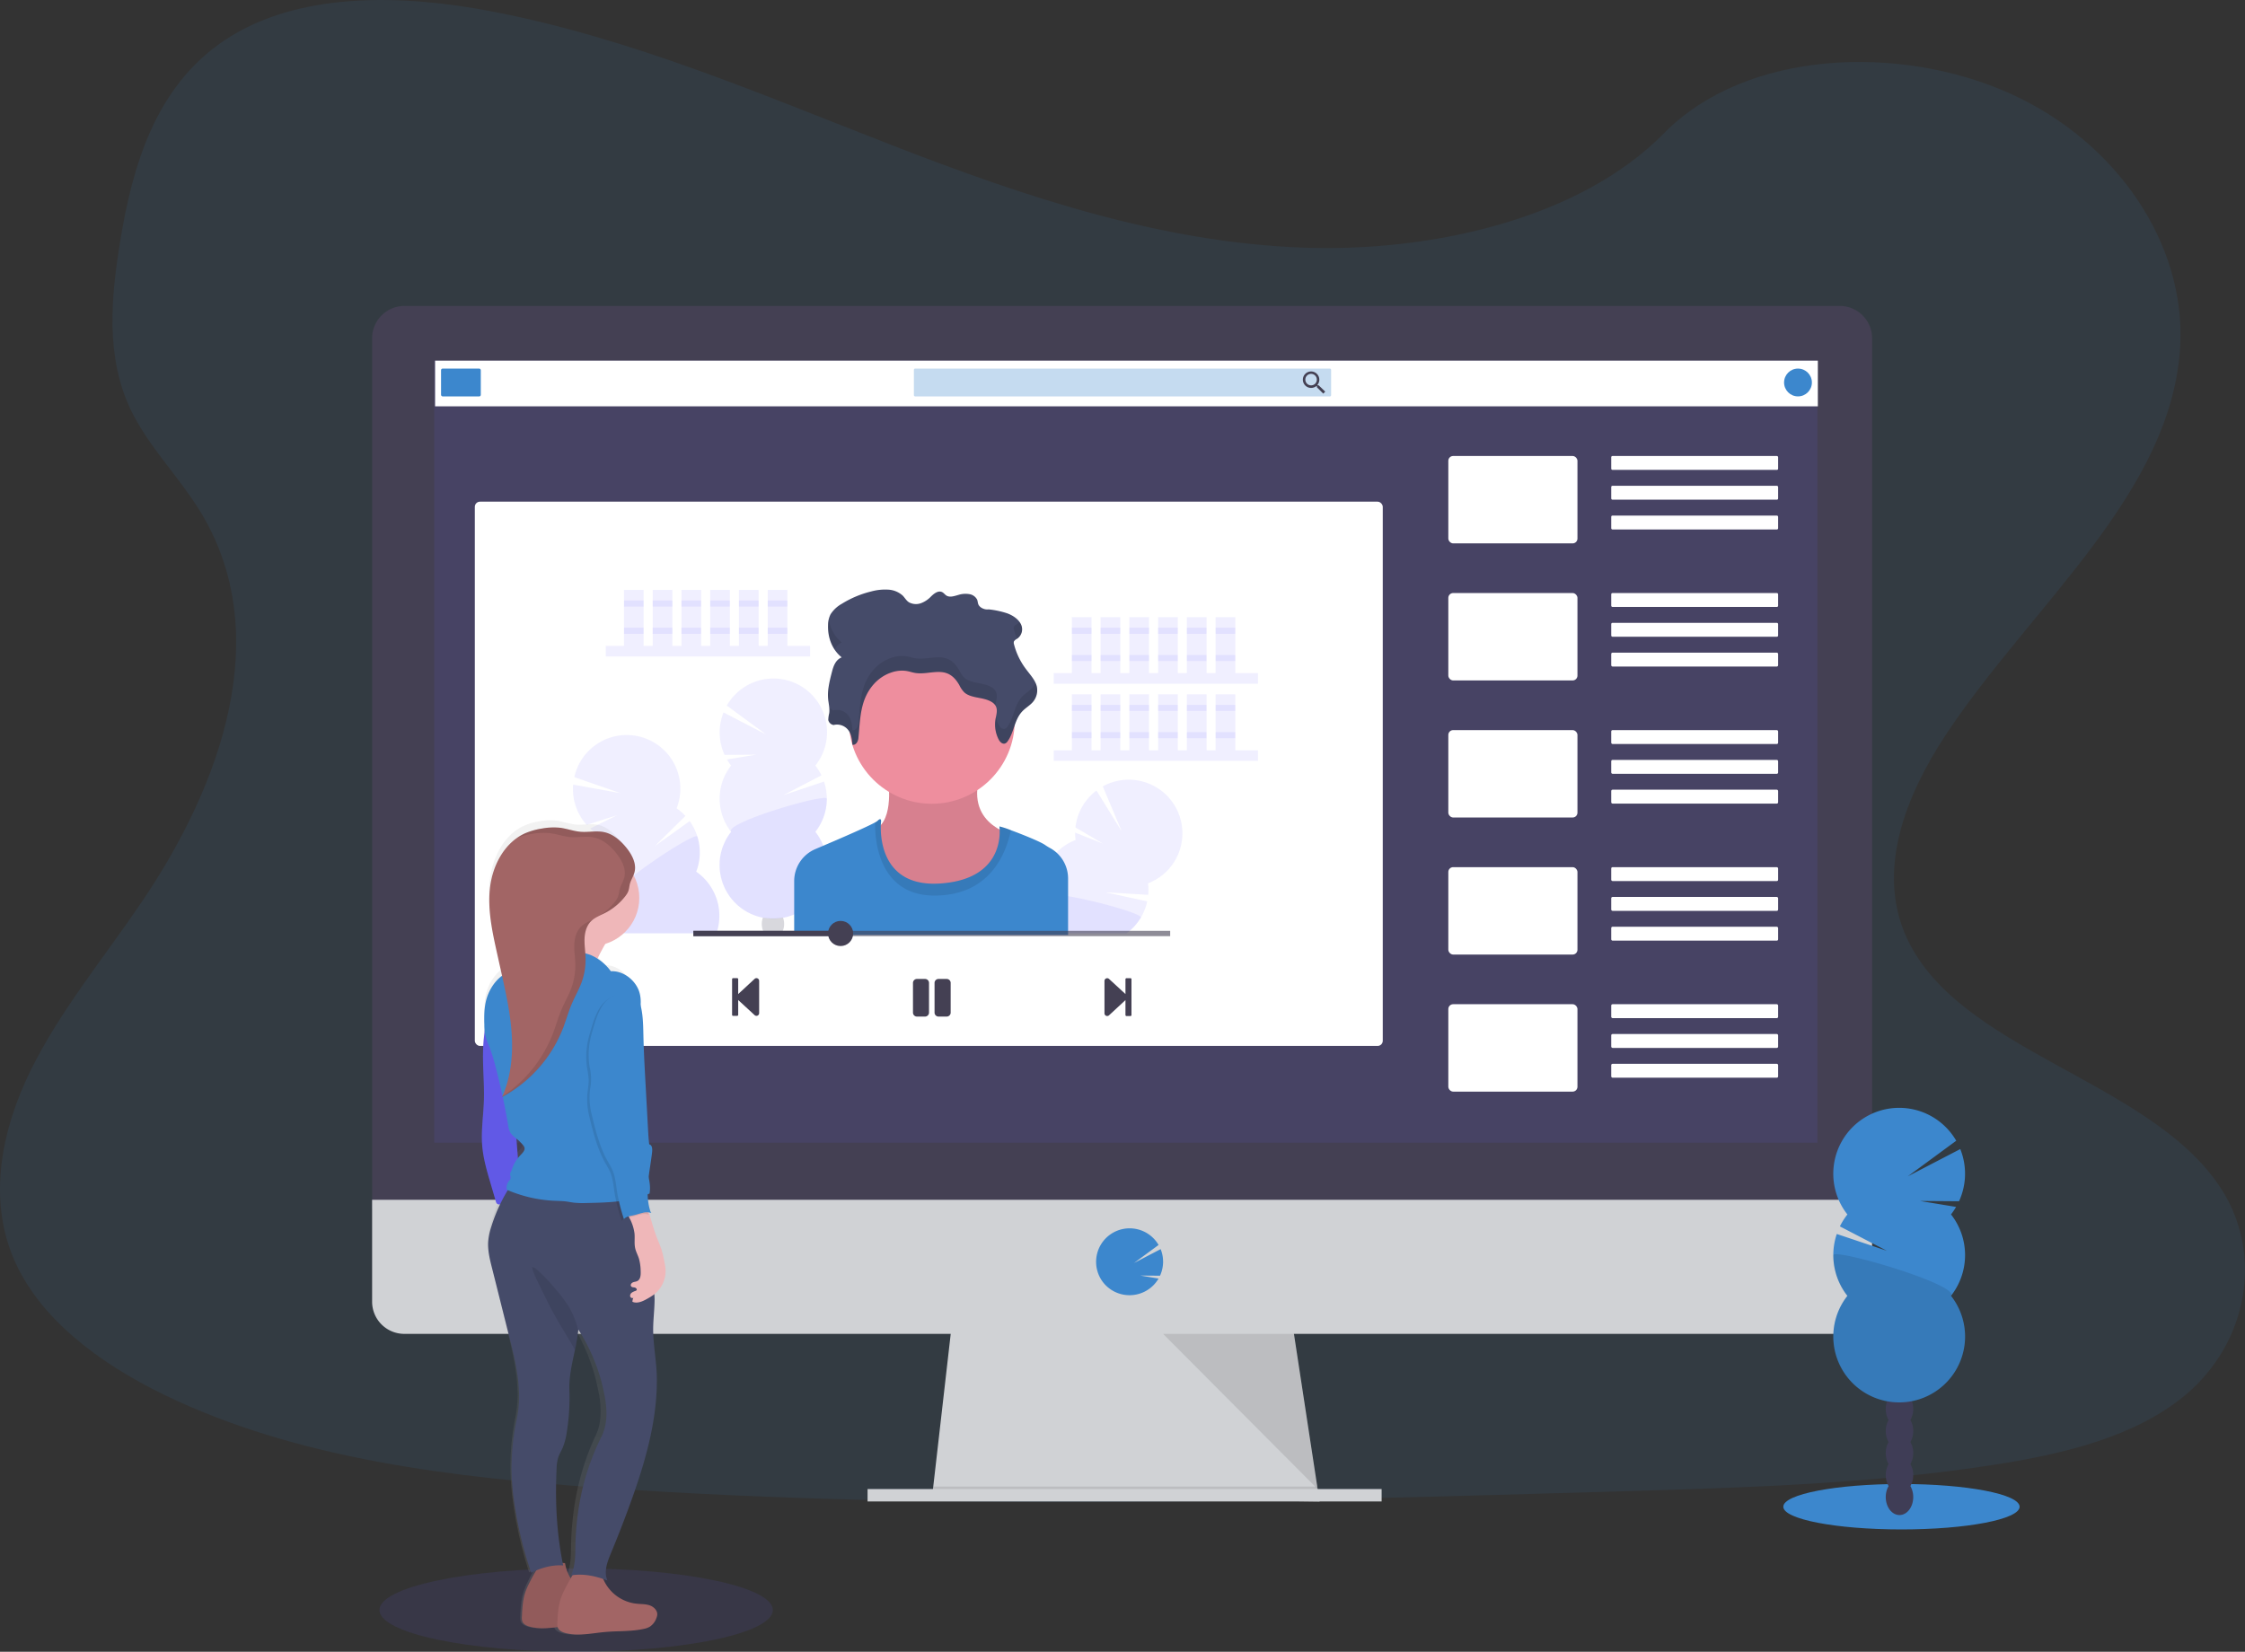 <?xml version="1.0" encoding="UTF-8" standalone="no"?>
<svg
   xmlns:dc="http://purl.org/dc/elements/1.1/"
   xmlns:cc="http://creativecommons.org/ns#"
   xmlns:rdf="http://www.w3.org/1999/02/22-rdf-syntax-ns#"
   xmlns:svg="http://www.w3.org/2000/svg"
   xmlns="http://www.w3.org/2000/svg"
   xmlns:sodipodi="http://sodipodi.sourceforge.net/DTD/sodipodi-0.dtd"
   xmlns:inkscape="http://www.inkscape.org/namespaces/inkscape"
   id="b847c0d8-de26-4ae3-b269-ef35a8ef771f"
   data-name="Layer 1"
   width="1130"
   height="831.56"
   viewBox="0 0 1130 831.56"
   version="1.1"
   sodipodi:docname="youtube_image.svg"
   inkscape:version="0.92.3 (2405546, 2018-03-11)">
  <rect x="0" y="0" width="1130" height="831.56" fill="#333333" stroke="none"/>
  <sodipodi:namedview
     pagecolor="#ffffff"
     bordercolor="#666666"
     borderopacity="1"
     objecttolerance="10"
     gridtolerance="10"
     guidetolerance="10"
     inkscape:pageopacity="0"
     inkscape:pageshadow="2"
     inkscape:window-width="1680"
     inkscape:window-height="950"
     id="namedview306"
     showgrid="false"
     inkscape:zoom="1.1352157"
     inkscape:cx="565"
     inkscape:cy="415.78"
     inkscape:window-x="0"
     inkscape:window-y="27"
     inkscape:window-maximized="1"
     inkscape:current-layer="b847c0d8-de26-4ae3-b269-ef35a8ef771f" />
  <defs
     id="defs9">
    <linearGradient
       id="af868219-7e5b-405b-a411-f7ffae4abd96"
       x1="321.68"
       y1="857.11"
       x2="321.68"
       y2="447.21"
       gradientUnits="userSpaceOnUse">
      <stop
         offset="0"
         stop-color="gray"
         stop-opacity="0.25"
         id="stop2" />
      <stop
         offset="0.54"
         stop-color="gray"
         stop-opacity="0.12"
         id="stop4" />
      <stop
         offset="1"
         stop-color="gray"
         stop-opacity="0.1"
         id="stop6" />
    </linearGradient>
  </defs>
  <title
     id="title11">youtube tutorial</title>
  <path
     d="M691.54,158.91C619.1,156.4,550.1,133,484.22,107.42S353.07,53.49,282.37,39.93C236.89,31.21,184.88,30,148.24,54.36c-35.27,23.46-46.66,64-52.78,101.55-4.61,28.28-7.32,58,5.3,84.51,8.77,18.37,24.34,33.82,35.11,51.42,37.45,61.26,11,136.79-29.62,196.59-19,28.06-41.13,54.82-55.82,84.69s-21.49,64.08-8.64,94.54c12.75,30.2,43.11,52.88,76,68.83,66.81,32.4,145.54,41.68,222.31,46.93C510.05,795,680.9,790,851.29,785c63.06-1.87,126.39-3.76,188.43-13.51,34.44-5.41,70-14,95-34.75,31.75-26.34,39.62-70.94,18.34-104-35.68-55.39-134.35-69.15-159.29-128.6-13.73-32.72.37-69.17,20.32-99.52,42.8-65.11,114.54-122.22,118.32-196.64,2.6-51.11-31.89-102.3-85.21-126.48-55.9-25.35-133.4-22.16-174.64,19.8C830.12,144.51,755.5,161.13,691.54,158.91Z"
     transform="translate(-35 -34.22)"
     fill="#6c63ff"
     opacity="0.1"
     id="path13"
     style="fill:#3c87cd;fill-opacity:0.99" />
  <polygon
     points="664.18 755.89 469.18 753.39 469.75 748.39 479.18 665.89 650.43 665.89 663.03 748.39 663.99 754.64 664.18 755.89"
     fill="#d0d2d5"
     id="polygon15" />
  <polygon
     points="663.99 754.64 566.68 754.64 469.18 753.39 469.75 748.39 663.03 748.39 663.99 754.64"
     opacity="0.1"
     id="polygon17" />
  <rect
     x="436.68"
     y="749.64"
     width="258.75"
     height="6.25"
     fill="#d0d2d5"
     id="rect19" />
  <path
     d="M977.3,204.59a16.27,16.27,0,0,0-16.19-16.35H238.5a16.27,16.27,0,0,0-16.2,16.35v438h755Z"
     transform="translate(-35 -34.22)"
     fill="#444053"
     id="path21" />
  <path
     d="M222.3,638.24v51.3a16.2,16.2,0,0,0,16.2,16.2H961.11a16.2,16.2,0,0,0,16.19-16.2v-51.3Z"
     transform="translate(-35 -34.22)"
     fill="#d0d2d5"
     id="path23" />
  <rect
     x="218.55"
     y="181.52"
     width="696.25"
     height="393.75"
     fill="#6c63ff"
     opacity="0.1"
     id="rect25" />
  <path
     d="M603.55,686.27a16.89,16.89,0,0,0,13.28-6.44v0a17.21,17.21,0,0,0,1.31-1.93l-9.26-1.52,10,.08a16.85,16.85,0,0,0,.32-13.38l-13.43,7,12.39-9.1a16.87,16.87,0,1,0-27.87,18.88v0A16.87,16.87,0,0,0,603.55,686.27Z"
     transform="translate(-35 -34.22)"
     fill="#6c63ff"
     id="path27"
     style="fill:#3c87cd;fill-opacity:1" />
  <polygon
     points="585.43 671.52 663.22 749.64 651.29 671.52 585.43 671.52"
     opacity="0.1"
     id="polygon29" />
  <rect
     x="239"
     y="252.56"
     width="457"
     height="274"
     rx="2.6"
     fill="#fff"
     id="rect31" />
  <rect
     x="219"
     y="181.56"
     width="696"
     height="23"
     fill="#fff"
     id="rect33" />
  <rect
     x="222"
     y="185.56"
     width="20"
     height="14"
     rx="0.78"
     fill="#6c63ff"
     id="rect35"
     style="fill:#3c87cd;fill-opacity:1" />
  <rect
     x="460"
     y="185.56"
     width="210"
     height="14"
     rx="0.58"
     fill="#6c63ff"
     opacity="0.3"
     id="rect37"
     style="fill:#3c87cd;fill-opacity:1" />
  <path
     d="M698.77,228.22h-.51l-.19-.16a4.25,4.25,0,0,0,1-2.72,4.14,4.14,0,1,0-4.13,4.17,4.27,4.27,0,0,0,2.72-1l.19.16v.52l3.2,3.2,1-1Zm-3.84,0a2.89,2.89,0,1,1,2.88-2.88A2.86,2.86,0,0,1,694.93,228.22Z"
     transform="translate(-35 -34.22)"
     fill="#444053"
     id="path39" />
  <circle
     cx="905"
     cy="192.56"
     r="7"
     fill="#6c63ff"
     id="circle41"
     style="fill:#3c87cd;fill-opacity:1" />
  <rect
     x="729"
     y="229.56"
     width="65"
     height="44"
     rx="2.43"
     fill="#fff"
     id="rect43" />
  <rect
     x="811"
     y="229.56"
     width="84"
     height="7"
     rx="0.61"
     fill="#fff"
     id="rect45" />
  <rect
     x="811"
     y="244.56"
     width="84"
     height="7"
     rx="0.61"
     fill="#fff"
     id="rect47" />
  <rect
     x="811"
     y="259.56"
     width="84"
     height="7"
     rx="0.61"
     fill="#fff"
     id="rect49" />
  <rect
     x="729"
     y="298.56"
     width="65"
     height="44"
     rx="2.43"
     fill="#fff"
     id="rect51" />
  <rect
     x="811"
     y="298.56"
     width="84"
     height="7"
     rx="0.61"
     fill="#fff"
     id="rect53" />
  <rect
     x="811"
     y="313.56"
     width="84"
     height="7"
     rx="0.61"
     fill="#fff"
     id="rect55" />
  <rect
     x="811"
     y="328.56"
     width="84"
     height="7"
     rx="0.66"
     fill="#fff"
     id="rect57" />
  <rect
     x="729"
     y="367.56"
     width="65"
     height="44"
     rx="2.43"
     fill="#fff"
     id="rect59" />
  <rect
     x="811"
     y="367.56"
     width="84"
     height="7"
     rx="0.66"
     fill="#fff"
     id="rect61" />
  <rect
     x="811"
     y="382.56"
     width="84"
     height="7"
     rx="0.66"
     fill="#fff"
     id="rect63" />
  <rect
     x="811"
     y="397.56"
     width="84"
     height="7"
     rx="0.66"
     fill="#fff"
     id="rect65" />
  <rect
     x="729"
     y="436.56"
     width="65"
     height="44"
     rx="2.43"
     fill="#fff"
     id="rect67" />
  <rect
     x="811"
     y="436.56"
     width="84"
     height="7"
     rx="0.66"
     fill="#fff"
     id="rect69" />
  <rect
     x="811"
     y="451.56"
     width="84"
     height="7"
     rx="0.66"
     fill="#fff"
     id="rect71" />
  <rect
     x="811"
     y="466.56"
     width="84"
     height="7"
     rx="0.66"
     fill="#fff"
     id="rect73" />
  <rect
     x="729"
     y="505.56"
     width="65"
     height="44"
     rx="2.43"
     fill="#fff"
     id="rect75" />
  <rect
     x="811"
     y="505.56"
     width="84"
     height="7"
     rx="0.66"
     fill="#fff"
     id="rect77" />
  <rect
     x="811"
     y="520.56"
     width="84"
     height="7"
     rx="0.66"
     fill="#fff"
     id="rect79" />
  <rect
     x="811"
     y="535.56"
     width="84"
     height="7"
     rx="0.66"
     fill="#fff"
     id="rect81" />
  <rect
     x="304.92"
     y="325.17"
     width="102.83"
     height="5.33"
     fill="#6c63ff"
     opacity="0.1"
     id="rect83" />
  <rect
     x="314.06"
     y="296.99"
     width="9.9"
     height="28.18"
     fill="#6c63ff"
     opacity="0.1"
     id="rect85" />
  <rect
     x="328.53"
     y="296.99"
     width="9.9"
     height="28.18"
     fill="#6c63ff"
     opacity="0.1"
     id="rect87" />
  <rect
     x="343"
     y="296.99"
     width="9.9"
     height="28.18"
     fill="#6c63ff"
     opacity="0.1"
     id="rect89" />
  <rect
     x="357.47"
     y="296.99"
     width="9.9"
     height="28.18"
     fill="#6c63ff"
     opacity="0.1"
     id="rect91" />
  <rect
     x="371.94"
     y="296.99"
     width="9.9"
     height="28.18"
     fill="#6c63ff"
     opacity="0.1"
     id="rect93" />
  <rect
     x="386.42"
     y="296.99"
     width="9.9"
     height="28.18"
     fill="#6c63ff"
     opacity="0.1"
     id="rect95" />
  <rect
     x="314.06"
     y="302.32"
     width="9.9"
     height="3.05"
     fill="#6c63ff"
     opacity="0.1"
     id="rect97" />
  <rect
     x="328.53"
     y="302.32"
     width="9.9"
     height="3.05"
     fill="#6c63ff"
     opacity="0.1"
     id="rect99" />
  <rect
     x="343"
     y="302.32"
     width="9.9"
     height="3.05"
     fill="#6c63ff"
     opacity="0.1"
     id="rect101" />
  <rect
     x="357.47"
     y="302.32"
     width="9.9"
     height="3.05"
     fill="#6c63ff"
     opacity="0.1"
     id="rect103" />
  <rect
     x="371.94"
     y="302.32"
     width="9.9"
     height="3.05"
     fill="#6c63ff"
     opacity="0.1"
     id="rect105" />
  <rect
     x="386.42"
     y="302.32"
     width="9.9"
     height="3.05"
     fill="#6c63ff"
     opacity="0.1"
     id="rect107" />
  <rect
     x="314.06"
     y="316.03"
     width="9.9"
     height="3.05"
     fill="#6c63ff"
     opacity="0.1"
     id="rect109" />
  <rect
     x="328.53"
     y="316.03"
     width="9.9"
     height="3.05"
     fill="#6c63ff"
     opacity="0.1"
     id="rect111" />
  <rect
     x="343"
     y="316.03"
     width="9.9"
     height="3.05"
     fill="#6c63ff"
     opacity="0.1"
     id="rect113" />
  <rect
     x="357.47"
     y="316.03"
     width="9.9"
     height="3.05"
     fill="#6c63ff"
     opacity="0.1"
     id="rect115" />
  <rect
     x="371.94"
     y="316.03"
     width="9.9"
     height="3.05"
     fill="#6c63ff"
     opacity="0.1"
     id="rect117" />
  <rect
     x="386.42"
     y="316.03"
     width="9.9"
     height="3.05"
     fill="#6c63ff"
     opacity="0.1"
     id="rect119" />
  <rect
     x="530.37"
     y="338.88"
     width="102.83"
     height="5.33"
     fill="#6c63ff"
     opacity="0.1"
     id="rect121" />
  <rect
     x="539.51"
     y="310.7"
     width="9.9"
     height="28.18"
     fill="#6c63ff"
     opacity="0.1"
     id="rect123" />
  <rect
     x="553.98"
     y="310.7"
     width="9.9"
     height="28.18"
     fill="#6c63ff"
     opacity="0.1"
     id="rect125" />
  <rect
     x="568.45"
     y="310.7"
     width="9.9"
     height="28.18"
     fill="#6c63ff"
     opacity="0.1"
     id="rect127" />
  <rect
     x="582.93"
     y="310.7"
     width="9.9"
     height="28.18"
     fill="#6c63ff"
     opacity="0.1"
     id="rect129" />
  <rect
     x="597.4"
     y="310.7"
     width="9.9"
     height="28.18"
     fill="#6c63ff"
     opacity="0.1"
     id="rect131" />
  <rect
     x="611.87"
     y="310.7"
     width="9.9"
     height="28.18"
     fill="#6c63ff"
     opacity="0.1"
     id="rect133" />
  <rect
     x="539.51"
     y="316.03"
     width="9.9"
     height="3.05"
     fill="#6c63ff"
     opacity="0.1"
     id="rect135" />
  <rect
     x="553.98"
     y="316.03"
     width="9.9"
     height="3.05"
     fill="#6c63ff"
     opacity="0.1"
     id="rect137" />
  <rect
     x="568.45"
     y="316.03"
     width="9.9"
     height="3.05"
     fill="#6c63ff"
     opacity="0.1"
     id="rect139" />
  <rect
     x="582.93"
     y="316.03"
     width="9.9"
     height="3.05"
     fill="#6c63ff"
     opacity="0.1"
     id="rect141" />
  <rect
     x="597.4"
     y="316.03"
     width="9.9"
     height="3.05"
     fill="#6c63ff"
     opacity="0.1"
     id="rect143" />
  <rect
     x="611.87"
     y="316.03"
     width="9.9"
     height="3.05"
     fill="#6c63ff"
     opacity="0.1"
     id="rect145" />
  <rect
     x="539.51"
     y="329.74"
     width="9.9"
     height="3.05"
     fill="#6c63ff"
     opacity="0.1"
     id="rect147" />
  <rect
     x="553.98"
     y="329.74"
     width="9.9"
     height="3.05"
     fill="#6c63ff"
     opacity="0.1"
     id="rect149" />
  <rect
     x="568.45"
     y="329.74"
     width="9.9"
     height="3.05"
     fill="#6c63ff"
     opacity="0.1"
     id="rect151" />
  <rect
     x="582.93"
     y="329.74"
     width="9.9"
     height="3.05"
     fill="#6c63ff"
     opacity="0.1"
     id="rect153" />
  <rect
     x="597.4"
     y="329.74"
     width="9.9"
     height="3.05"
     fill="#6c63ff"
     opacity="0.1"
     id="rect155" />
  <rect
     x="611.87"
     y="329.74"
     width="9.9"
     height="3.05"
     fill="#6c63ff"
     opacity="0.1"
     id="rect157" />
  <rect
     x="530.37"
     y="377.72"
     width="102.83"
     height="5.33"
     fill="#6c63ff"
     opacity="0.1"
     id="rect159" />
  <rect
     x="539.51"
     y="349.54"
     width="9.9"
     height="28.18"
     fill="#6c63ff"
     opacity="0.1"
     id="rect161" />
  <rect
     x="553.98"
     y="349.54"
     width="9.9"
     height="28.18"
     fill="#6c63ff"
     opacity="0.1"
     id="rect163" />
  <rect
     x="568.45"
     y="349.54"
     width="9.9"
     height="28.18"
     fill="#6c63ff"
     opacity="0.1"
     id="rect165" />
  <rect
     x="582.93"
     y="349.54"
     width="9.9"
     height="28.18"
     fill="#6c63ff"
     opacity="0.1"
     id="rect167" />
  <rect
     x="597.4"
     y="349.54"
     width="9.9"
     height="28.18"
     fill="#6c63ff"
     opacity="0.1"
     id="rect169" />
  <rect
     x="611.87"
     y="349.54"
     width="9.9"
     height="28.18"
     fill="#6c63ff"
     opacity="0.1"
     id="rect171" />
  <rect
     x="539.51"
     y="354.87"
     width="9.9"
     height="3.05"
     fill="#6c63ff"
     opacity="0.1"
     id="rect173" />
  <rect
     x="553.98"
     y="354.87"
     width="9.9"
     height="3.05"
     fill="#6c63ff"
     opacity="0.1"
     id="rect175" />
  <rect
     x="568.45"
     y="354.87"
     width="9.9"
     height="3.05"
     fill="#6c63ff"
     opacity="0.1"
     id="rect177" />
  <rect
     x="582.93"
     y="354.87"
     width="9.9"
     height="3.05"
     fill="#6c63ff"
     opacity="0.1"
     id="rect179" />
  <rect
     x="597.4"
     y="354.87"
     width="9.9"
     height="3.05"
     fill="#6c63ff"
     opacity="0.1"
     id="rect181" />
  <rect
     x="611.87"
     y="354.87"
     width="9.9"
     height="3.05"
     fill="#6c63ff"
     opacity="0.1"
     id="rect183" />
  <rect
     x="539.51"
     y="368.58"
     width="9.9"
     height="3.05"
     fill="#6c63ff"
     opacity="0.1"
     id="rect185" />
  <rect
     x="553.98"
     y="368.58"
     width="9.9"
     height="3.05"
     fill="#6c63ff"
     opacity="0.1"
     id="rect187" />
  <rect
     x="568.45"
     y="368.58"
     width="9.9"
     height="3.05"
     fill="#6c63ff"
     opacity="0.1"
     id="rect189" />
  <rect
     x="582.93"
     y="368.58"
     width="9.9"
     height="3.05"
     fill="#6c63ff"
     opacity="0.1"
     id="rect191" />
  <rect
     x="597.4"
     y="368.58"
     width="9.9"
     height="3.05"
     fill="#6c63ff"
     opacity="0.1"
     id="rect193" />
  <rect
     x="611.87"
     y="368.58"
     width="9.9"
     height="3.05"
     fill="#6c63ff"
     opacity="0.1"
     id="rect195" />
  <path
     d="M403,419.66a28.45,28.45,0,0,1-2.1-3.09l14.81-2.43-16,.12a27.06,27.06,0,0,1-.52-21.38L420.64,404l-19.81-14.56a27,27,0,1,1,44.57,30.2,26.24,26.24,0,0,1,3.08,4.92l-19.22,10,20.49-6.87A27,27,0,0,1,445.4,453,27,27,0,1,1,403,453a27,27,0,0,1,0-33.37Z"
     transform="translate(-35 -34.22)"
     fill="#6c63ff"
     opacity="0.1"
     id="path197" />
  <path
     d="M451.18,436.34A26.89,26.89,0,0,1,445.4,453,27,27,0,1,1,403,453C399.37,448.43,451.18,433.31,451.18,436.34Z"
     transform="translate(-35 -34.22)"
     fill="#6c63ff"
     opacity="0.1"
     id="path199" />
  <path
     d="M428.52,503.88a2.53,2.53,0,0,1,.13.22h-9.16c.05-.07.08-.15.13-.22a8.87,8.87,0,0,1-1.18-4.51,9.26,9.26,0,0,1,.55-3.18v0c.51.08,1.14.17,1.87.25a32.1,32.1,0,0,0,6.39,0q.92-.09,1.89-.24a.09.09,0,0,0,0,.05,9,9,0,0,1,.54,3.13A8.87,8.87,0,0,1,428.52,503.88Z"
     transform="translate(-35 -34.22)"
     fill="#3f3d56"
     opacity="0.2"
     id="path201" />
  <path
     d="M395.6,504.1h-51c-.11-.29-.21-.6-.3-.9a26.85,26.85,0,0,1,.59-17.64,27,27,0,0,1-9.85-31.89,25.83,25.83,0,0,1-2.91-2.33l13.42-6.69-15.26,4.84a27,27,0,0,1-6.8-20.27l23.81,4.3-23.22-8.07a27,27,0,1,1,51.49,15.7A27.35,27.35,0,0,1,380,445l-15.42,15.21,17.55-12.62a27,27,0,0,1,3.32,25.5A27,27,0,0,1,395.6,504.1Z"
     transform="translate(-35 -34.22)"
     fill="#6c63ff"
     opacity="0.1"
     id="path203" />
  <path
     d="M395.6,504.1h-51c-.11-.29-.21-.6-.3-.9a26.85,26.85,0,0,1,.59-17.64c-4.8-3.32,40.23-33.07,41.12-30.17a26.88,26.88,0,0,1-.59,17.65A27,27,0,0,1,395.6,504.1Z"
     transform="translate(-35 -34.22)"
     fill="#6c63ff"
     opacity="0.1"
     id="path205" />
  <path
     d="M626.35,467.56a26.9,26.9,0,0,1-13.51,11.36,27.4,27.4,0,0,1,.11,5.8l-21.61-1.3L612.45,488a27,27,0,0,1-3.22,8.16,26.57,26.57,0,0,1-7.2,7.9H572.61v.77h-30c.06-.26.12-.51.19-.77a27,27,0,0,1,16.45-18.31,27,27,0,0,1,17.13-28.64,27.36,27.36,0,0,1-.22-3.73l13.95,5.51-13.8-8.11A27,27,0,0,1,586.9,432.2l12.71,20.58-9.53-22.66a27,27,0,0,1,36.27,37.44Z"
     transform="translate(-35 -34.22)"
     fill="#6c63ff"
     opacity="0.1"
     id="path207" />
  <path
     d="M609.23,496.2a26.57,26.57,0,0,1-7.2,7.9H572.61v.77h-30c.06-.26.12-.51.19-.77a27,27,0,0,1,16.45-18.31c-.25-2,5.56-1.7,13.31-.4C587.75,487.94,610.26,494.48,609.23,496.2Z"
     transform="translate(-35 -34.22)"
     fill="#6c63ff"
     opacity="0.1"
     id="path209" />
  <path
     d="M481.71,424.19s3.7,20-4.56,26.53,7,45.67,32.18,41.1,35.44-37.4,35.44-37.4-25.22-5.22-15.87-31.75Z"
     transform="translate(-35 -34.22)"
     fill="#ee8e9e"
     id="path211" />
  <path
     d="M481.71,424.19s3.7,20-4.56,26.53,7,45.67,32.18,41.1,35.44-37.4,35.44-37.4-25.22-5.22-15.87-31.75Z"
     transform="translate(-35 -34.22)"
     opacity="0.1"
     id="path213" />
  <circle
     cx="469"
     cy="362.9"
     r="41.75"
     fill="#ee8e9e"
     id="circle215" />
  <path
     d="M572.61,476.49v28.38H434.75V477.78a17.48,17.48,0,0,1,10.67-16.1l3.95-1.68c10-4.26,22.15-9.55,26.12-11.75a6.53,6.53,0,0,0,1.22-.79c2.17-2.17,1.74.65,1.74.65s-.06.54-.1,1.47c-.24,6.39.68,31.5,30.11,29.41,28.71-2,30-21.42,29.71-27.13a15.45,15.45,0,0,0-.13-1.58,37.09,37.09,0,0,1,5.81,1.9c6,2.22,14.86,5.78,17.23,7.46.74.52,1.64,1.06,2.62,1.61a17.23,17.23,0,0,1,3.1,2.21A17.51,17.51,0,0,1,572.61,476.49Z"
     transform="translate(-35 -34.22)"
     fill="#6c63ff"
     id="path217"
     style="fill:#3c87cd;fill-opacity:1" />
  <path
     d="M543.85,452.18c-2.43,11.26-10.06,32.35-37.56,32.9-29.3.58-31-28.56-30.81-36.83a5.91,5.91,0,0,0,1.23-.79c2.18-2.17,1.74.65,1.74.65s-3.69,33.27,30,30.88S538,450.29,538,450.29C538,450.13,540.51,451,543.85,452.18Z"
     transform="translate(-35 -34.22)"
     opacity="0.1"
     id="path219" />
  <path
     d="M454.58,399.21a7.15,7.15,0,0,1,7.53,2.75c1.52,2.13,1.75,4.7,1.94,7.16,1.81.38,2.83-1.67,3-3.22.67-6.31.72-12.74,2.84-18.84s6.75-12,13.86-14.33a16.08,16.08,0,0,1,7.57-.72c1.51.25,2.93.78,4.43,1,5.2.86,10.85-1.6,15.72.11,3.06,1.08,5,3.57,6.43,6.06a13.08,13.08,0,0,0,2.5,3.63c2.07,1.86,5.31,2.34,8.28,2.92s6.21,1.59,7.48,3.88c1.14,2.07.3,4.46-.08,6.7a16.42,16.42,0,0,0,1.69,10.37c.55,1,1.67,2.21,3,1.88a2.63,2.63,0,0,0,1.42-1.15c3.41-4.78,3.32-11,7.6-15.31,1.43-1.44,3.28-2.56,4.67-4a9.08,9.08,0,0,0,2.42-8.24c-.77-3.3-3.41-6-5.54-8.9a35,35,0,0,1-5.93-12.31,2.23,2.23,0,0,1,0-1.61,4.29,4.29,0,0,1,1.52-1.24,5.74,5.74,0,0,0,1.94-7.33C547.66,346,545,344.12,542,343a44.8,44.8,0,0,0-9.37-2c-2.1.3-4.56-.89-5.21-2.57-.29-.75-.29-1.56-.58-2.31a5.3,5.3,0,0,0-4-2.8,11.7,11.7,0,0,0-5.35.38c-2,.56-4.27,1.4-6,.42-.91-.51-1.41-1.44-2.39-1.86-2-.84-4.06.86-5.49,2.26a13.36,13.36,0,0,1-4.95,3.33,7.37,7.37,0,0,1-6.14-.41c-1.37-.87-2.06-2.27-3.15-3.38a11.86,11.86,0,0,0-7.45-3,26.23,26.23,0,0,0-8.41.92,50.78,50.78,0,0,0-14.77,6.2,15.87,15.87,0,0,0-5.67,5.27,12,12,0,0,0-1.27,5.43c-.22,5.91,1.74,12.13,6.85,16.27-3.12,1.3-4.17,4.49-4.9,7.32-1.17,4.52-2.34,9.11-1.9,13.71.22,2.38.87,4.76.52,7.13a15.36,15.36,0,0,0-.46,3.41A3.27,3.27,0,0,0,454.58,399.21Z"
     transform="translate(-35 -34.22)"
     fill="#454b69"
     id="path221" />
  <g
     opacity="0.1"
     id="g233">
    <path
       d="M556.23,378a9.76,9.76,0,0,1-1.8,2.66c-1.39,1.46-3.24,2.59-4.67,4-4.28,4.28-4.19,10.54-7.6,15.32a2.57,2.57,0,0,1-1.42,1.14c-1.3.34-2.42-.84-3-1.88a17.2,17.2,0,0,1-1.49-4c-.07.35-.14.7-.2,1a16.42,16.42,0,0,0,1.69,10.37c.55,1,1.67,2.21,3,1.88a2.63,2.63,0,0,0,1.42-1.15c3.41-4.78,3.32-11,7.6-15.31,1.43-1.44,3.28-2.56,4.67-4a9.08,9.08,0,0,0,2.42-8.24A10.74,10.74,0,0,0,556.23,378Z"
       transform="translate(-35 -34.22)"
       id="path223" />
    <path
       d="M546.91,348.4a4.19,4.19,0,0,0-1.52,1.24,2.21,2.21,0,0,0,0,1.6,33.82,33.82,0,0,0,1.51,4.56h0a5.74,5.74,0,0,0,1.94-7.33,7,7,0,0,0-.7-1.17A5.76,5.76,0,0,1,546.91,348.4Z"
       transform="translate(-35 -34.22)"
       id="path225" />
    <path
       d="M458.71,357.67a18.54,18.54,0,0,1-6.55-11.59,15.62,15.62,0,0,0-.3,2.72,20.82,20.82,0,0,0,3.29,12.37A7,7,0,0,1,458.71,357.67Z"
       transform="translate(-35 -34.22)"
       id="path227" />
    <path
       d="M536.08,388.94c.38-2.25,1.22-4.64.08-6.7-1.27-2.3-4.51-3.3-7.48-3.88s-6.21-1.07-8.28-2.92a13.08,13.08,0,0,1-2.5-3.63c-1.41-2.49-3.37-5-6.43-6.06-4.87-1.71-10.52.74-15.72-.11-1.5-.25-2.92-.77-4.43-1a16,16,0,0,0-7.57.72c-7.11,2.34-11.74,8.24-13.86,14.33s-2.17,12.52-2.84,18.84c-.17,1.54-1.19,3.6-3,3.22-.19-2.47-.42-5-1.94-7.17a7.15,7.15,0,0,0-7.53-2.74,3.66,3.66,0,0,1-2.11-1.35,11.59,11.59,0,0,1,0,2.76,15.36,15.36,0,0,0-.46,3.41,3.27,3.27,0,0,0,2.61,2.57,7.15,7.15,0,0,1,7.53,2.75c1.52,2.13,1.75,4.7,1.94,7.16,1.81.38,2.83-1.67,3-3.22.67-6.31.72-12.74,2.84-18.84s6.75-12,13.86-14.33a16.08,16.08,0,0,1,7.57-.72c1.51.25,2.93.78,4.43,1,5.2.86,10.85-1.6,15.72.11,3.06,1.08,5,3.57,6.43,6.06a13.08,13.08,0,0,0,2.5,3.63c2.07,1.86,5.31,2.34,8.28,2.92s6,1.52,7.33,3.64C536,389.24,536.05,389.09,536.08,388.94Z"
       transform="translate(-35 -34.22)"
       id="path229" />
    <path
       d="M452.43,385.83a19,19,0,0,0-.33-5.57,24.82,24.82,0,0,0-.19,5.84c0,.5.11,1,.18,1.49C452.2,387,452.35,386.42,452.43,385.83Z"
       transform="translate(-35 -34.22)"
       id="path231" />
  </g>
  <path
     d="M403.49,545.22V527.17a.51.51,0,0,1,.51-.51h2.05a.51.51,0,0,1,.51.51v7.51l8.32-7.71a1.36,1.36,0,0,1,2.23,1v16.35a1.36,1.36,0,0,1-2.23,1l-8.32-7.66v7.47a.51.51,0,0,1-.51.51H404A.51.51,0,0,1,403.49,545.22Z"
     transform="translate(-35 -34.22)"
     fill="#444053"
     id="path235" />
  <path
     d="M604.52,527.17v18.05a.51.51,0,0,1-.52.51h-2a.51.51,0,0,1-.51-.51v-7.51l-8.32,7.7a1.37,1.37,0,0,1-2.24-1V528a1.37,1.37,0,0,1,2.24-1l8.32,7.66v-7.46a.51.51,0,0,1,.51-.51h2A.51.51,0,0,1,604.52,527.17Z"
     transform="translate(-35 -34.22)"
     fill="#444053"
     id="path237" />
  <path
     d="M500.61,546h-4.07a2,2,0,0,1-2-2V529.06a2,2,0,0,1,2-2h4.07a2,2,0,0,1,2,2V544A2,2,0,0,1,500.61,546Zm12.9-2V529.06a2,2,0,0,0-2-2H507.4a2,2,0,0,0-2,2V544a2,2,0,0,0,2,2h4.07A2,2,0,0,0,513.51,544Z"
     transform="translate(-35 -34.22)"
     fill="#444053"
     id="path239" />
  <rect
     x="349"
     y="468.62"
     width="240"
     height="2.67"
     fill="#444053"
     opacity="0.6"
     id="rect241" />
  <circle
     cx="423.11"
     cy="469.95"
     r="6.33"
     fill="#444053"
     id="circle243" />
  <rect
     x="349"
     y="468.62"
     width="74.11"
     height="2.67"
     fill="#444053"
     id="rect245" />
  <ellipse
     cx="957.08"
     cy="758.54"
     rx="59.47"
     ry="11.44"
     fill="#6c63ff"
     id="ellipse247"
     style="fill:#3c87cd;fill-opacity:1" />
  <ellipse
     cx="956.09"
     cy="753.68"
     rx="6.92"
     ry="9.06"
     fill="#3f3d56"
     id="ellipse249" />
  <ellipse
     cx="956.09"
     cy="742.6"
     rx="6.92"
     ry="9.06"
     fill="#3f3d56"
     id="ellipse251" />
  <ellipse
     cx="956.09"
     cy="731.53"
     rx="6.92"
     ry="9.06"
     fill="#3f3d56"
     id="ellipse253" />
  <ellipse
     cx="956.09"
     cy="720.45"
     rx="6.92"
     ry="9.06"
     fill="#3f3d56"
     id="ellipse255" />
  <ellipse
     cx="956.09"
     cy="709.37"
     rx="6.92"
     ry="9.06"
     fill="#3f3d56"
     id="ellipse257" />
  <ellipse
     cx="956.09"
     cy="698.29"
     rx="6.92"
     ry="9.06"
     fill="#3f3d56"
     id="ellipse259" />
  <ellipse
     cx="956.09"
     cy="687.21"
     rx="6.92"
     ry="9.06"
     fill="#3f3d56"
     id="ellipse261" />
  <path
     d="M1017,645.63a34.28,34.28,0,0,0,2.58-3.8l-18.2-3,19.68.15a33.27,33.27,0,0,0,.63-26.28L995.31,626.4l24.34-17.89a33.17,33.17,0,1,0-54.78,37.12,33.85,33.85,0,0,0-3.78,6l23.62,12.27-25.18-8.45a33.19,33.19,0,0,0,5.34,31.14,33.16,33.16,0,1,0,52.14,0,33.18,33.18,0,0,0,0-41Z"
     transform="translate(-35 -34.22)"
     fill="#6c63ff"
     id="path263"
     style="fill:#3c87cd;fill-opacity:1" />
  <path
     d="M957.78,666.13a33,33,0,0,0,7.09,20.5,33.16,33.16,0,1,0,52.14,0C1021.45,681,957.78,662.41,957.78,666.13Z"
     transform="translate(-35 -34.22)"
     opacity="0.1"
     id="path265" />
  <ellipse
     cx="290"
     cy="810.56"
     rx="99"
     ry="21"
     fill="#6c63ff"
     opacity="0.1"
     id="ellipse267" />
  <path
     d="M358.15,842.34c-2-.73-4.14-.61-6.23-.84a19.28,19.28,0,0,1-11.46-5.56,21,21,0,0,1-4.58-7c.66.24,1.32.49,2,.76-2-4.67.1-9.91,1.94-14.63q4.68-12,8.85-24.13c7-20.49,13-41.8,12.87-63.6,0-7.88-1.45-15.33-1.73-23.2-.21-5.84.69-11.67.65-17.52,0-.82,0-1.63-.06-2.45a15.53,15.53,0,0,0,5.27-12.66,30.48,30.48,0,0,0-.53-3.68,59.68,59.68,0,0,0-1.4-6.26c-.66-2.17-1.56-4.25-2.33-6.37-1.49-4.11-2.5-8.39-3.77-12.57A4.33,4.33,0,0,1,359,643a2.93,2.93,0,0,1-.64-1.31,32.41,32.41,0,0,1-1.2-8.17l.85-.38a21.27,21.27,0,0,0-.41-8.09c.48-4.29,1.23-8.61,1.69-12.88.17-1.6.1-3.61-1.37-4-.3-2.29-.42-4.61-.54-6.92q-.63-12.09-1.25-24.17c-.42-8.09-.84-16.17-1-24.27-.11-5.14-.17-10.46-1.39-15.38a18.6,18.6,0,0,0-.71-7c-1.86-5.89-7.64-10.56-13.5-10.23a26.86,26.86,0,0,0-6.39-6.46c1.17-2.62,2.57-5.32,3.72-7.44C346.24,503.25,353.1,494,353.1,483a25.43,25.43,0,0,0-2.75-11.59,12.52,12.52,0,0,0,.44-1.35,11.09,11.09,0,0,0-.45-6.49,19,19,0,0,0-1-2.32c-.26-.5-.54-1-.83-1.48L348,459c-.31-.47-.63-.92-1-1.36a33.1,33.1,0,0,0-2.28-2.74,22.56,22.56,0,0,0-3.28-2.92,14.46,14.46,0,0,0-5.4-2.49,16.46,16.46,0,0,0-3.43-.31c-.69,0-1.39,0-2.08.06-1.4.08-2.79.18-4.18.17-.46,0-.93,0-1.39-.07a50.63,50.63,0,0,1-7.24-1.51l-1.2-.25c-.41-.08-.81-.15-1.22-.2a22.89,22.89,0,0,0-3.31-.2l-1.11,0a30.68,30.68,0,0,0-3.31.34l-1.1.17a31.6,31.6,0,0,0-8.05,2.39c-.33.15-.67.32-1,.5l-.2.11c-.27.14-.54.29-.8.45l-.15.09-.85.54-.07.05c-7.94,5.34-12.63,15.46-13.82,25.5-1.33,11.27,1,22.63,3.33,33.72l2.1,10c.09.45.19.89.28,1.34a22,22,0,0,0-6.59,9.14c-2,5-2.05,10.41-1.89,15.83,0,1.1.06,2.2.17,3.3-.25,2.08-.47,4.17-.61,6.27-.63,9.7.55,19.45.24,29.17-.24,7.49-1.37,15-.82,22.44.48,6.6,2.25,13,4,19.37l2.52,9.08a2.41,2.41,0,0,0,.63,1.25,1.9,1.9,0,0,0,1.41.29A85.12,85.12,0,0,0,282.2,650a35.5,35.5,0,0,0-1.48,7.38c-.33,4.58.73,9.13,1.79,13.58q2.4,10,4.78,20.08,1.68,7.05,3.35,14.09c2.2,9.26,4.41,18.58,4.82,28.11a61.05,61.05,0,0,1-1,14.29,124.52,124.52,0,0,0-1.24,42.83,210,210,0,0,0,8.09,35.41c.81-.43,1.63-.83,2.47-1.2l-.35.65q-1.73,3-3.2,6.15a35,35,0,0,0-1.71,4.21c-1.28,4-1.48,8.26-1.66,12.47a6.1,6.1,0,0,0,.21,2.41c.55,1.51,2.13,2.28,3.6,2.7,4.32,1.23,8.81.79,13.3.21a1.61,1.61,0,0,0,.09.29c.55,1.51,2.12,2.28,3.6,2.7,6.18,1.76,12.7.1,19.07-.5s12.63-.16,18.76-1.63a8.93,8.93,0,0,0,2.6-1,8.51,8.51,0,0,0,3.28-4.55,5.83,5.83,0,0,0,.38-1.49C362,845,360.13,843.07,358.15,842.34ZM337,749.73a25.2,25.2,0,0,1-2,6.78,129.4,129.4,0,0,0-10.26,32.17,149.15,149.15,0,0,0-2.27,22.25c-.1,5.5.11,11.26-2.18,16.2l.83-.13c-.26.48-.51,1-.75,1.38l-.12.22a21.68,21.68,0,0,1-2.73-7.66c0-.09-.45-.16-1.14-.2a206.93,206.93,0,0,1-2.92-47.89,22.17,22.17,0,0,1,.8-5.75c.51-1.61,1.37-3.08,2-4.64a34.09,34.09,0,0,0,2-8.14,115.64,115.64,0,0,0,1.26-21.52c-.24-6.79,1.33-13.54,2.67-20.3.64-3.21,1.23-6.43,1.55-9.65l.06-.65a96.87,96.87,0,0,1,12.28,31.88A45.6,45.6,0,0,1,337,749.73Zm-42.8-144.52.32.28a22,22,0,0,1,2.66,2.79,3.69,3.69,0,0,1,.84,1.54c.3,1.46-.91,2.7-1.9,3.77a17,17,0,0,0-1.21,1.46Q294.59,610.13,294.23,605.21Z"
     transform="translate(-35 -34.22)"
     fill="url(#af868219-7e5b-405b-a411-f7ffae4abd96)"
     id="path269" />
  <path
     d="M280.36,542.53l-1.1,8.49c-.37,2.88-.74,5.75-.94,8.64-.67,9.62.57,19.28.25,28.92-.26,7.42-1.44,14.83-.87,22.24.51,6.54,2.37,12.9,4.23,19.2l2.64,9a2.38,2.38,0,0,0,.66,1.24,2.33,2.33,0,0,0,1.69.27l11.72-1.06c-.75-3.44-1.58-7-2-10.53-.32-2.76-.51-5.54-.71-8.32-.62-8.66-1.33-17.32-2-26l-1.25-15.2c-.53-6.6-1.08-13.23-2.74-19.64A39.09,39.09,0,0,0,280.36,542.53Z"
     transform="translate(-35 -34.22)"
     fill="#6c63ff"
     id="path271" />
  <path
     d="M280.36,542.53l-1.1,8.49c-.37,2.88-.74,5.75-.94,8.64-.67,9.62.57,19.28.25,28.92-.26,7.42-1.44,14.83-.87,22.24.51,6.54,2.37,12.9,4.23,19.2l2.64,9a2.38,2.38,0,0,0,.66,1.24,2.33,2.33,0,0,0,1.69.27l11.72-1.06c-.75-3.44-1.58-7-2-10.53-.32-2.76-.51-5.54-.71-8.32-.62-8.66-1.33-17.32-2-26l-1.25-15.2c-.53-6.6-1.08-13.23-2.74-19.64A39.09,39.09,0,0,0,280.36,542.53Z"
     transform="translate(-35 -34.22)"
     opacity="0.1"
     id="path273" />
  <path
     d="M301.24,831.55a35.81,35.81,0,0,0-1.8,4.18c-1.34,3.95-1.54,8.19-1.74,12.36a6,6,0,0,0,.22,2.39c.58,1.5,2.24,2.26,3.79,2.67,6.49,1.75,13.33.11,20-.49s13.26-.16,19.7-1.61a10.06,10.06,0,0,0,2.73-.95,8.51,8.51,0,0,0,3.45-4.5,5.88,5.88,0,0,0,.39-1.48c.21-2.2-1.7-4.1-3.78-4.82s-4.35-.61-6.54-.83a20.6,20.6,0,0,1-18.24-17.21c-.08-.48-10.84-.19-12,.43-1.32.73-2.12,2.54-2.87,3.77Q302.78,828.43,301.24,831.55Z"
     transform="translate(-35 -34.22)"
     fill="#a26565"
     id="path275" />
  <path
     d="M301.24,831.55a35.81,35.81,0,0,0-1.8,4.18c-1.34,3.95-1.54,8.19-1.74,12.36a6,6,0,0,0,.22,2.39c.58,1.5,2.24,2.26,3.79,2.67,6.49,1.75,13.33.11,20-.49s13.26-.16,19.7-1.61a10.06,10.06,0,0,0,2.73-.95,8.51,8.51,0,0,0,3.45-4.5,5.88,5.88,0,0,0,.39-1.48c.21-2.2-1.7-4.1-3.78-4.82s-4.35-.61-6.54-.83a20.6,20.6,0,0,1-18.24-17.21c-.08-.48-10.84-.19-12,.43-1.32.73-2.12,2.54-2.87,3.77Q302.78,828.43,301.24,831.55Z"
     transform="translate(-35 -34.22)"
     opacity="0.1"
     id="path277" />
  <path
     d="M319.09,834.73a34,34,0,0,0-1.8,4.17c-1.35,4-1.55,8.19-1.74,12.36a5.83,5.83,0,0,0,.22,2.39c.57,1.5,2.23,2.26,3.78,2.68,6.49,1.74,13.34.1,20-.5s13.27-.16,19.7-1.61a9.62,9.62,0,0,0,2.73-1,8.47,8.47,0,0,0,3.45-4.5,5.88,5.88,0,0,0,.39-1.48c.21-2.19-1.7-4.1-3.78-4.82s-4.35-.6-6.54-.83a20.61,20.61,0,0,1-18.24-17.2c-.08-.48-10.84-.2-12,.42-1.33.73-2.13,2.54-2.88,3.77C321.24,830.61,320.12,832.65,319.09,834.73Z"
     transform="translate(-35 -34.22)"
     fill="#a26565"
     id="path279" />
  <path
     d="M365.62,728.5c.14,21.61-6.14,42.73-13.51,63q-4.38,12.06-9.29,23.91c-1.94,4.68-4.13,9.88-2.05,14.5-6-2.28-12.1-3.62-18.41-2.57,2.4-4.9,2.17-10.6,2.28-16A140.3,140.3,0,0,1,327,789.29a123,123,0,0,1,10.79-31.89,24.3,24.3,0,0,0,2.09-6.72c.82-5.14.18-10.42-.89-15.51a92.47,92.47,0,0,0-12.9-31.6l-.06.64a93.27,93.27,0,0,1-1.62,9.57c-1.41,6.69-3.06,13.39-2.81,20.12a108.83,108.83,0,0,1-1.32,21.33,32.43,32.43,0,0,1-2.15,8.06c-.69,1.55-1.59,3-2.13,4.61a21,21,0,0,0-.84,5.7c-.8,16.27,0,32.79,3.32,48.74-5.57-.44-11.14,1.17-16.12,3.67a198.54,198.54,0,0,1-8.5-35.1,116.62,116.62,0,0,1,1.3-42.46,56.42,56.42,0,0,0,1.05-14.15c-.43-9.45-2.75-18.69-5.06-27.87l-3.52-14q-2.5-10-5-19.91c-1.11-4.41-2.23-8.92-1.88-13.46a33.4,33.4,0,0,1,1.56-7.32,81.69,81.69,0,0,1,11.07-22.64c19.27,1.08,38.77-.72,58-2.2a3.89,3.89,0,0,1,2.72.46,3.85,3.85,0,0,1,1.1,2.48l7.23,41a103,103,0,0,1,2.05,17.3c0,5.8-.9,11.58-.68,17.37C364.1,713.31,365.58,720.69,365.62,728.5Z"
     transform="translate(-35 -34.22)"
     fill="#454b69"
     id="path281" />
  <path
     d="M326.05,704.21a93.27,93.27,0,0,1-1.62,9.57c-4.19-7.25-8.71-14.32-12.57-21.75-1-1.91-1.94-3.85-2.89-5.79l-2.85-5.8c-.53-1.09-1.06-2.18-1.54-3.29a23.77,23.77,0,0,1-1.79-5c1.4-.26,4.86,3.52,5.9,4.51a80.64,80.64,0,0,1,6,6.64,72.81,72.81,0,0,1,6.26,8.2A39.88,39.88,0,0,1,326.05,704.21Z"
     transform="translate(-35 -34.22)"
     opacity="0.1"
     id="path283" />
  <path
     d="M342.1,505.3s-10.7,17.05-8.72,20.62-33.7-3.17-33.7-3.17,19.43-17.05,17.44-24.19S342.1,505.3,342.1,505.3Z"
     transform="translate(-35 -34.22)"
     fill="#efb7b9"
     id="path285" />
  <circle
     cx="297.59"
     cy="452.05"
     r="24.19"
     fill="#efb7b9"
     id="circle287" />
  <path
     d="M342.46,523.18A24.56,24.56,0,0,0,332.29,515a36.38,36.38,0,0,0-7.23-1.78l-9.65-1.7c-2.36-.42-4.89-.81-7.09.16a11.62,11.62,0,0,0-3,2.21c-3.35,3.11-6.6,6.52-10.81,8.32-1.15.49-2.35.85-3.5,1.34-4.71,2-8.23,6.26-10.22,11-2.1,4.94-2.16,10.31-2,15.68a27.56,27.56,0,0,0,.55,5.52,35.57,35.57,0,0,0,1.83,5.06,92.57,92.57,0,0,1,3.34,10.73q3.75,14.35,6.24,29a10.87,10.87,0,0,0,1.21,4,14.36,14.36,0,0,0,3.34,3.21,20.86,20.86,0,0,1,2.79,2.77A3.62,3.62,0,0,1,299,612c.31,1.44-1,2.68-2,3.73a18.06,18.06,0,0,0-4.52,7.87,3.17,3.17,0,0,0-.72,2.17,3.8,3.8,0,0,1,.23,1.72,3.88,3.88,0,0,1-.91,1.41,5.33,5.33,0,0,0-1,4.28,67.89,67.89,0,0,0,23.68,5.54c2,.1,4,.1,6,.34,1.42.18,2.82.47,4.24.64a45.78,45.78,0,0,0,6.2.16c10.77-.22,21.85-.49,31.74-4.76.93-5.07-1.08-10.24-2.34-15.24-2-8-2.5-16.19-4-24.26-1-5.51-2.5-10.94-3.35-16.49s-1-11.3.48-16.7c1.35-4.78,1.76-9.66,3.16-14.43s2.38-9.94.8-14.66C354.69,527.48,348.62,522.85,342.46,523.18Z"
     transform="translate(-35 -34.22)"
     fill="#6c63ff"
     id="path289"
     style="fill:#3c87cd;fill-opacity:1" />
  <path
     d="M354.34,473.44c1.18-4.29-1.14-8.76-3.9-12.25-3-3.75-6.82-7.13-11.51-8.07-3.81-.77-7.76.16-11.64-.15-3.43-.27-6.73-1.51-10.14-2a32.12,32.12,0,0,0-9.28.35,35.25,35.25,0,0,0-8.45,2.36c-10.3,4.57-16.33,15.83-17.73,27s1.05,22.43,3.49,33.42l2.21,9.94c2.3,10.35,4.6,20.74,5.21,31.32s-.53,21.44-4.88,31.1a66.89,66.89,0,0,0,30.73-34.79c1.56-4.09,2.72-8.34,4.46-12.36,1.49-3.46,3.4-6.74,4.72-10.27a33.36,33.36,0,0,0,2.11-12.47c-.08-3.2-.61-6.38-.52-9.58s.91-6.53,3.12-8.85c2-2.05,4.75-3,7.28-4.33a30.31,30.31,0,0,0,10.19-8.5c1.59-2.08,1.68-3,2.08-5.36S353.72,475.71,354.34,473.44Z"
     transform="translate(-35 -34.22)"
     fill="#a26565"
     id="path291" />
  <path
     d="M354.37,655.15c.25,2.49-.2,5,.34,7.47.41,1.84,1.36,3.5,1.92,5.3a25.2,25.2,0,0,1,.85,6.37c.08,1.8-.06,4-1.66,4.84-.7.37-1.54.37-2.27.69s-1.35,1.19-.93,1.87,1.14.57,1.8.7,1.37.81,1,1.36a1.14,1.14,0,0,1-.58.37,7.08,7.08,0,0,0-1.88.9,1.92,1.92,0,0,0-.77,1.83,1.13,1.13,0,0,0,1.61.74,5,5,0,0,0-.47,2c2.56,1.1,5.43-.34,7.83-1.73a29.49,29.49,0,0,0,3-1.92A15,15,0,0,0,370,673.17a29.79,29.79,0,0,0-.57-3.65,54.92,54.92,0,0,0-1.47-6.21c-.69-2.15-1.63-4.2-2.44-6.31-1.72-4.49-2.83-9.19-4.39-13.74a2.08,2.08,0,0,0-.75-1.19,2.11,2.11,0,0,0-1.11-.21,18.19,18.19,0,0,0-5.21.48c-1,.3-2.71,1-3.18,2s.28,1.84.73,2.67A22.38,22.38,0,0,1,354.37,655.15Z"
     transform="translate(-35 -34.22)"
     fill="#efb7b9"
     id="path293" />
  <path
     d="M352.74,533.64a7.33,7.33,0,0,1,1.28,1.78c3.44,6.25,3.48,13.72,3.64,20.85.18,8,.62,16,1.06,24.05l1.31,24c.13,2.29.25,4.58.58,6.85,1.54.39,1.6,2.39,1.43,4-1.11,9.78-3.86,19.85-1,29.26a2.94,2.94,0,0,0,.67,1.3,7.81,7.81,0,0,0-4.47-.06c-1.43.3-2.81.83-4.25,1.16-1.82.41-3.88.59-5.12,2a99.24,99.24,0,0,1-3.35-12.92c-.68-4-.87-8.12-2.49-11.82-.65-1.49-1.53-2.87-2.33-4.3-4.19-7.48-6.25-15.93-8.26-24.27a35.43,35.43,0,0,1-.64-12.06,41.47,41.47,0,0,0,.5-5.55,42.64,42.64,0,0,0-.77-5.84,39.15,39.15,0,0,1,1.17-16.91c1.5-5.09,2.82-10.45,6-14.73S347.43,533.71,352.74,533.64Z"
     transform="translate(-35 -34.22)"
     opacity="0.1"
     id="path295" />
  <path
     d="M353.93,532.84a7.39,7.39,0,0,1,1.28,1.79c3.44,6.24,3.48,13.72,3.64,20.85.18,8,.62,16,1.06,24l1.31,24c.13,2.29.25,4.58.58,6.85,1.54.39,1.6,2.39,1.42,4-1.1,9.78-3.85,19.84-1,29.26a2.94,2.94,0,0,0,.67,1.3,7.81,7.81,0,0,0-4.47-.06c-1.43.3-2.81.83-4.25,1.15-1.82.42-3.88.59-5.12,2A98.21,98.21,0,0,1,345.73,635c-.68-4-.87-8.11-2.49-11.81a48.28,48.28,0,0,0-2.33-4.3c-4.2-7.48-6.25-15.94-8.26-24.28a35.42,35.42,0,0,1-.64-12.06,26,26,0,0,0-.27-11.39,39.1,39.1,0,0,1,1.17-16.9c1.5-5.09,2.82-10.45,6-14.73S348.62,532.92,353.93,532.84Z"
     transform="translate(-35 -34.22)"
     fill="#6c63ff"
     id="path297"
     style="fill:#3c87cd;fill-opacity:1" />
  <g
     opacity="0.1"
     id="g303">
    <path
       d="M350.44,461.19c-3-3.75-6.82-7.13-11.51-8.07-3.81-.77-7.76.16-11.64-.15-3.43-.27-6.73-1.51-10.14-2a32.12,32.12,0,0,0-9.28.35,35.25,35.25,0,0,0-8.45,2.36,25.09,25.09,0,0,0-4.17,2.37,35.56,35.56,0,0,1,7.47-2,32,32,0,0,1,9.27-.35c3.42.44,6.71,1.67,10.15,1.94,3.87.31,7.82-.61,11.64.15,4.69.94,8.53,4.33,11.5,8.08,2.77,3.48,5.08,7.95,3.91,12.25-.62,2.26-2.06,4.24-2.45,6.57s-.49,3.28-2.09,5.36a30.38,30.38,0,0,1-7.34,6.83c.77-.36,1.56-.72,2.31-1.11a30.31,30.31,0,0,0,10.19-8.5c1.59-2.08,1.68-3,2.08-5.36s1.83-4.3,2.45-6.57C355.52,469.15,353.2,464.68,350.44,461.19Z"
       transform="translate(-35 -34.22)"
       id="path299" />
    <path
       d="M332.34,498.2a10,10,0,0,1,1.35-1.17c-2.31,1.12-4.74,2.1-6.51,4-2.21,2.31-3,5.65-3.12,8.85s.45,6.38.52,9.57a33.41,33.41,0,0,1-2.11,12.48c-1.32,3.53-3.23,6.8-4.72,10.27-1.73,4-2.89,8.26-4.45,12.35a67,67,0,0,1-25.41,31.62c-.06.13-.11.27-.17.4a66.89,66.89,0,0,0,30.73-34.79c1.56-4.09,2.72-8.34,4.46-12.36,1.49-3.46,3.4-6.74,4.72-10.27a33.36,33.36,0,0,0,2.11-12.47c-.08-3.2-.61-6.38-.52-9.58S330.13,500.52,332.34,498.2Z"
       transform="translate(-35 -34.22)"
       id="path301" />
  </g>
</svg>
